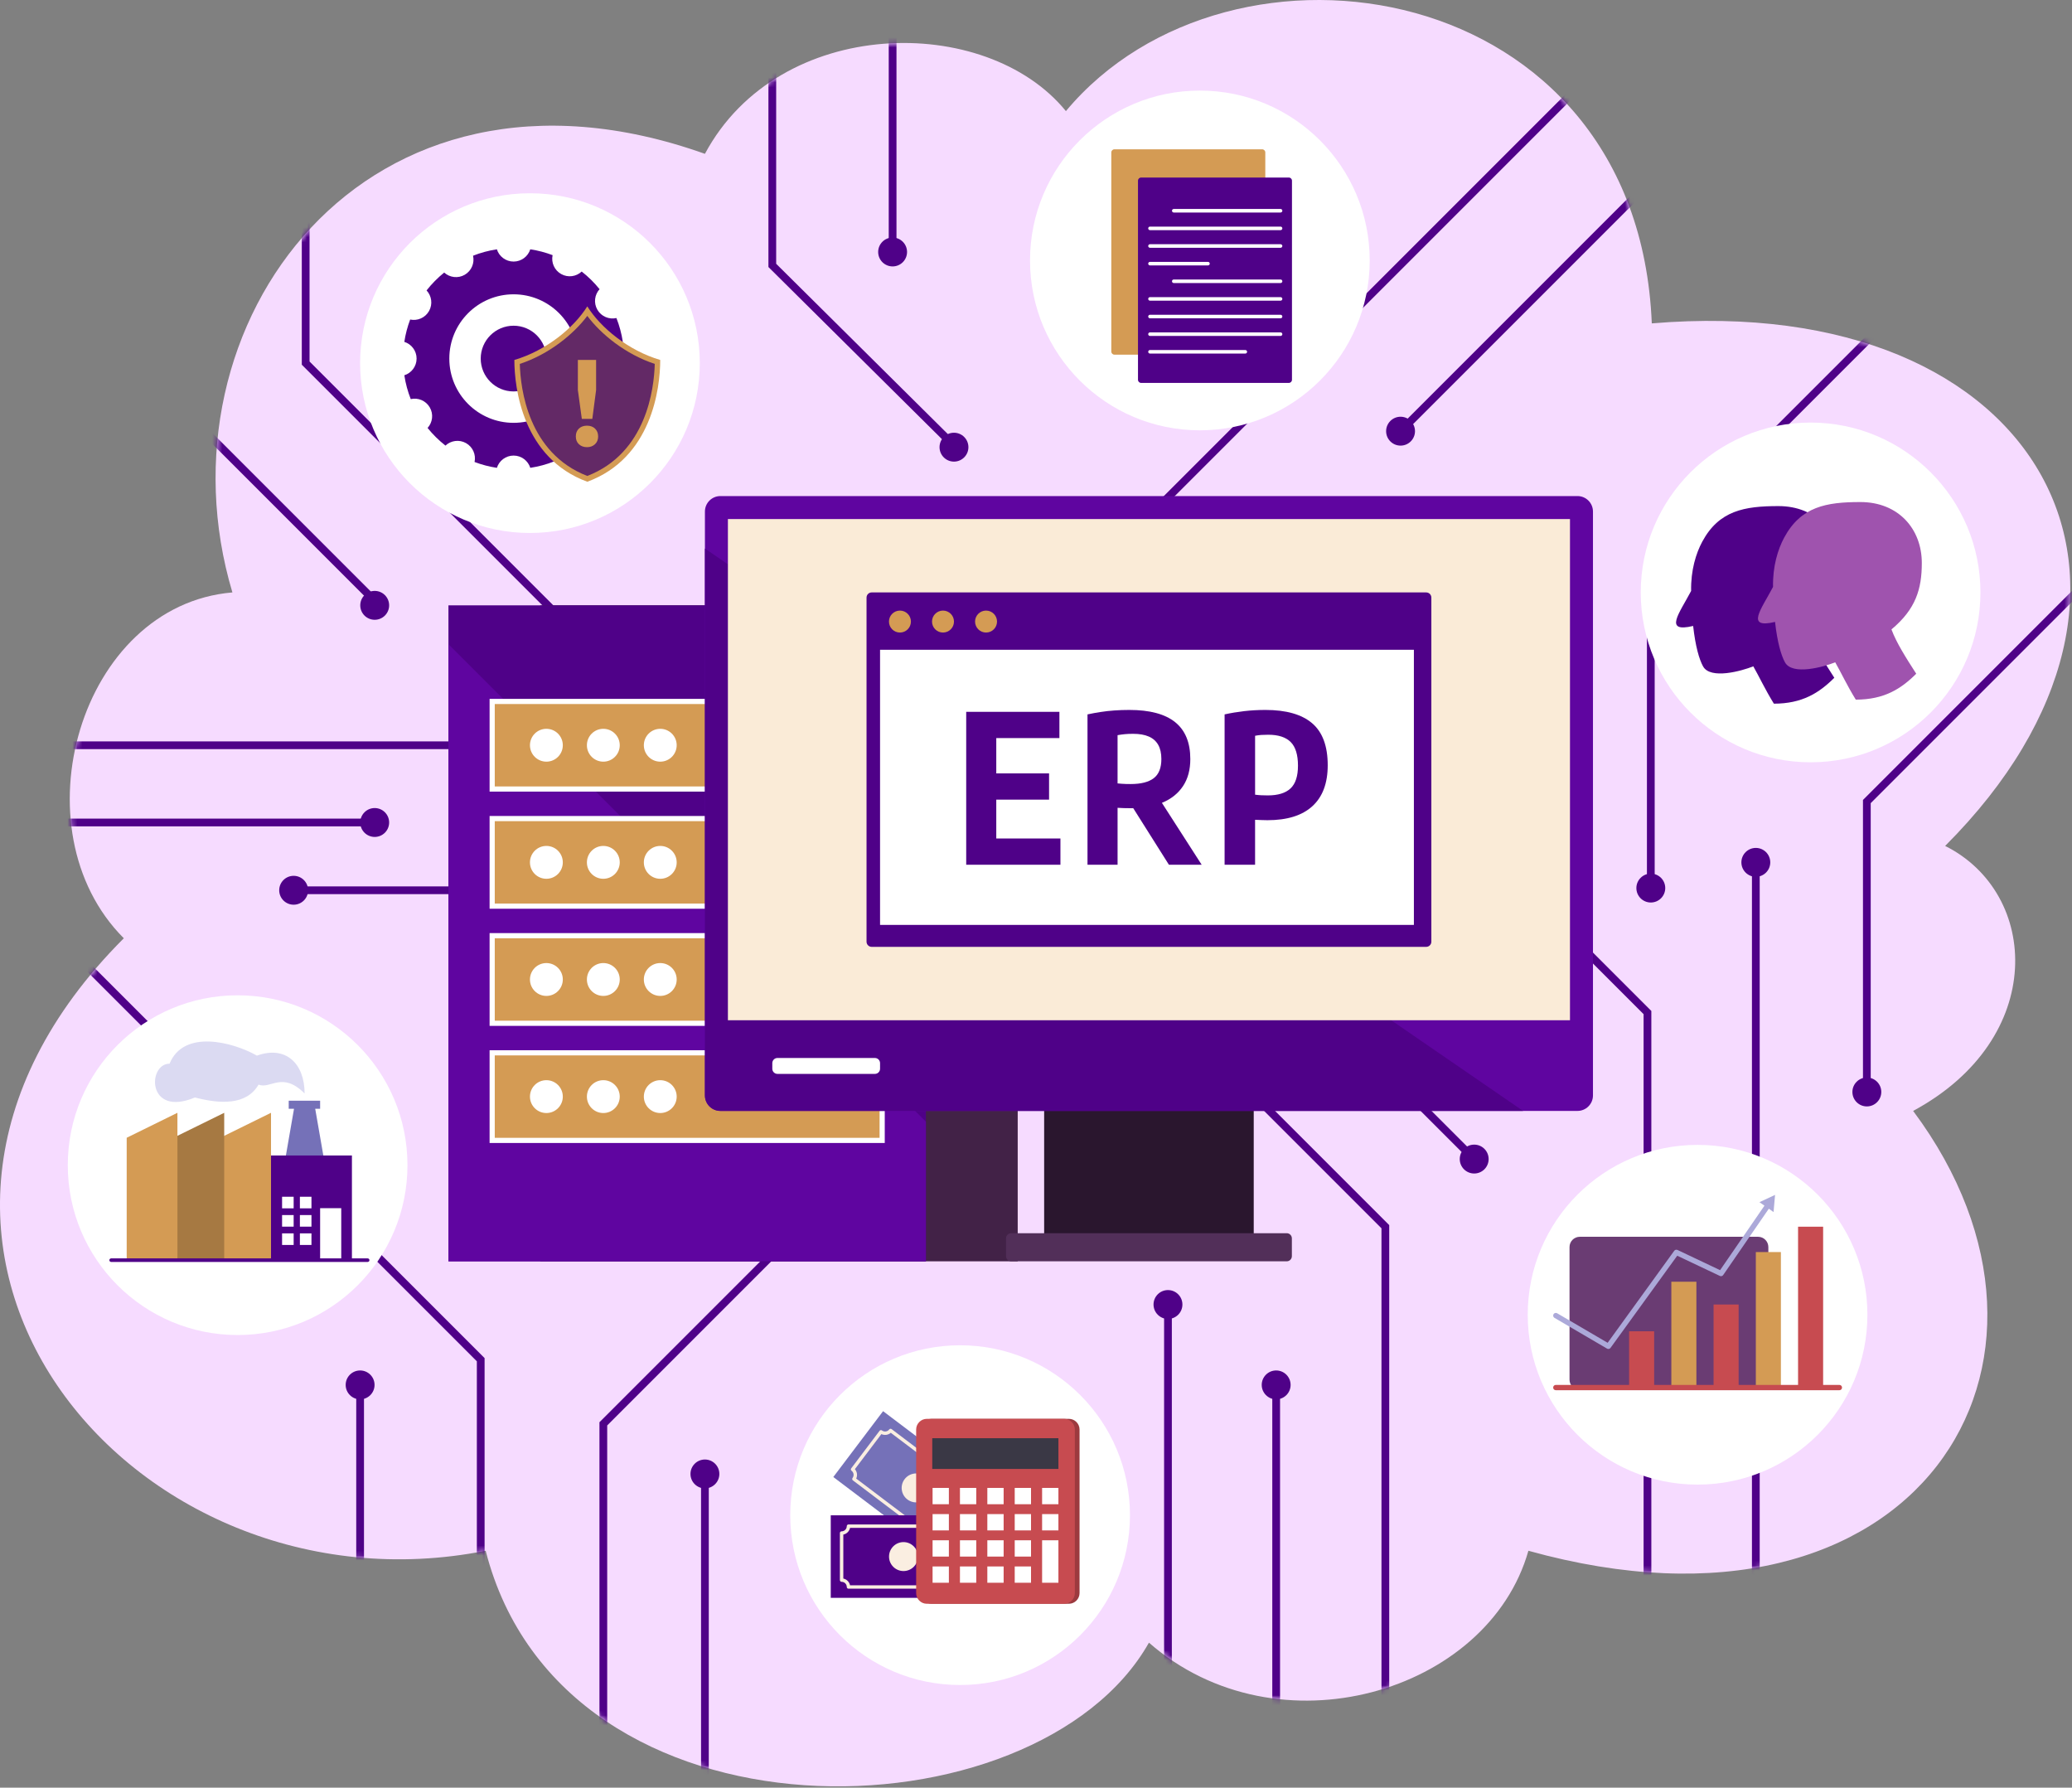 <svg width="415" height="358" viewBox="0 0 415 358" fill="none" xmlns="http://www.w3.org/2000/svg">
<rect x="0" y="0" width="415" height="358" fill="#808080" stroke="none"/>
<path d="M213.49 22.252C246.419 -17.232 327.997 -4.835 330.836 64.761C409.171 58.201 441.101 117.894 389.59 169.404C408.531 178.867 410.083 207.982 383.181 222.47C420.948 273.099 383.698 332.147 306.122 310.553C298.06 339.045 255.832 351.463 230.122 328.956C207.665 368.706 112.845 371.466 97.275 310.553C26.197 324.643 -36.333 249.029 24.799 187.896C3.062 166.158 15.967 121.225 46.548 118.639C30.537 65.148 73.085 6.559 141.188 30.807C156.022 3.11 197.495 2.593 213.49 22.252Z" fill="#F6DBFF"/>
<mask id="mask0_2116_220" style="mask-type:luminance" maskUnits="userSpaceOnUse" x="0" y="0" width="415" height="358">
<path d="M213.49 22.252C246.419 -17.232 327.997 -4.835 330.836 64.761C409.171 58.201 441.101 117.894 389.59 169.404C408.531 178.867 410.083 207.982 383.181 222.47C420.948 273.099 383.698 332.147 306.122 310.553C298.06 339.045 255.832 351.463 230.122 328.956C207.665 368.706 112.845 371.466 97.275 310.553C26.197 324.643 -36.333 249.029 24.799 187.896C3.062 166.158 15.967 121.225 46.548 118.639C30.537 65.148 73.085 6.559 141.188 30.807C156.022 3.11 197.495 2.593 213.49 22.252Z" fill="white"/>
</mask>
<g mask="url(#mask0_2116_220)">
<path d="M294.718 232.662L212.072 150.017H8.446V148.465H212.715L295.814 231.564L294.718 232.662Z" fill="#4F0188"/>
<path d="M278.247 346.634H276.695V245.978L209.774 179.059H58.815V177.507H210.417L278.247 245.336V346.634Z" fill="#4F0188"/>
<path d="M256.379 277.338H254.827V350.082H256.379V277.338Z" fill="#4F0188"/>
<path d="M121.617 357.733H120.065V284.812L179.096 225.78L180.194 226.878L121.617 285.455V357.733Z" fill="#4F0188"/>
<path d="M234.708 261.767H233.156V343.873H234.708V261.767Z" fill="#4F0188"/>
<path d="M330.746 322.172H329.194V203.094L229.271 103.17L325.741 6.7L326.839 7.798L231.465 103.17L330.746 202.451V322.172Z" fill="#4F0188"/>
<path d="M330.757 35.008L279.965 85.8L281.063 86.897L331.854 36.105L330.757 35.008Z" fill="#4F0188"/>
<path d="M352.449 172.694H350.897V322.172H352.449V172.694Z" fill="#4F0188"/>
<path d="M190.524 89.791L153.908 53.474V0.001H155.46V52.827L191.618 88.689L190.524 89.791Z" fill="#4F0188"/>
<path d="M179.556 3.11H178.004V50.461H179.556V3.11Z" fill="#4F0188"/>
<path d="M116.941 129.532L60.447 73.039V18.139H61.999V72.396L118.038 128.435L116.941 129.532Z" fill="#4F0188"/>
<path d="M36.082 80.261L34.984 81.358L74.499 120.873L75.596 119.775L36.082 80.261Z" fill="#4F0188"/>
<path d="M97.059 322.172H95.507V272.611L13.604 190.708L14.701 189.61L97.059 271.969V322.172Z" fill="#4F0188"/>
<path d="M72.903 277.338H71.351V319.151H72.903V277.338Z" fill="#4F0188"/>
<path d="M141.963 295.171H140.411V361.118H141.963V295.171Z" fill="#4F0188"/>
<path d="M331.415 177.843H329.863V111.204L378.157 62.91L379.255 64.007L331.415 111.847V177.843Z" fill="#4F0188"/>
<path d="M374.685 218.676H373.133V160.196L418.331 114.998L419.429 116.096L374.685 160.839V218.676Z" fill="#4F0188"/>
<path d="M75.05 163.934H8.446V165.486H75.05V163.934Z" fill="#4F0188"/>
<path d="M376.802 218.676C376.802 220.274 375.509 221.569 373.91 221.569C372.313 221.569 371.018 220.274 371.018 218.676C371.018 217.079 372.313 215.784 373.91 215.784C375.509 215.784 376.802 217.079 376.802 218.676Z" fill="#4F0188"/>
<path d="M354.565 172.694C354.565 174.292 353.269 175.586 351.673 175.586C350.074 175.586 348.781 174.292 348.781 172.694C348.781 171.096 350.074 169.802 351.673 169.802C353.269 169.802 354.565 171.097 354.565 172.694Z" fill="#4F0188"/>
<path d="M333.532 177.843C333.532 179.44 332.236 180.735 330.64 180.735C329.041 180.735 327.748 179.441 327.748 177.843C327.748 176.245 329.042 174.951 330.64 174.951C332.236 174.95 333.532 176.245 333.532 177.843Z" fill="#4F0188"/>
<path d="M280.517 89.239C282.114 89.239 283.409 87.944 283.409 86.347C283.409 84.75 282.114 83.455 280.517 83.455C278.919 83.455 277.625 84.75 277.625 86.347C277.625 87.944 278.919 89.239 280.517 89.239Z" fill="#4F0188"/>
<path d="M181.672 50.461C181.672 52.058 180.378 53.353 178.78 53.353C177.182 53.353 175.888 52.059 175.888 50.461C175.888 48.863 177.182 47.569 178.78 47.569C180.378 47.569 181.672 48.864 181.672 50.461Z" fill="#4F0188"/>
<path d="M191.071 92.442C192.668 92.442 193.963 91.147 193.963 89.55C193.963 87.953 192.668 86.658 191.071 86.658C189.474 86.658 188.179 87.953 188.179 89.55C188.179 91.147 189.474 92.442 191.071 92.442Z" fill="#4F0188"/>
<path d="M77.941 121.225C77.941 122.823 76.647 124.117 75.049 124.117C73.452 124.117 72.157 122.823 72.157 121.225C72.157 119.627 73.451 118.333 75.049 118.333C76.647 118.333 77.941 119.628 77.941 121.225Z" fill="#4F0188"/>
<path d="M77.941 164.711C77.941 166.308 76.647 167.603 75.049 167.603C73.452 167.603 72.157 166.309 72.157 164.711C72.157 163.113 73.451 161.819 75.049 161.819C76.647 161.819 77.941 163.113 77.941 164.711Z" fill="#4F0188"/>
<path d="M61.707 178.283C61.707 179.881 60.413 181.175 58.815 181.175C57.217 181.175 55.923 179.881 55.923 178.283C55.923 176.685 57.217 175.391 58.815 175.391C60.412 175.391 61.707 176.685 61.707 178.283Z" fill="#4F0188"/>
<path d="M75.019 277.338C75.019 278.936 73.725 280.231 72.127 280.231C70.529 280.231 69.235 278.936 69.235 277.338C69.235 275.741 70.529 274.446 72.127 274.446C73.724 274.446 75.019 275.741 75.019 277.338Z" fill="#4F0188"/>
<path d="M141.187 298.063C142.785 298.063 144.079 296.768 144.079 295.171C144.079 293.574 142.785 292.279 141.187 292.279C139.59 292.279 138.295 293.574 138.295 295.171C138.295 296.768 139.59 298.063 141.187 298.063Z" fill="#4F0188"/>
<path d="M236.825 261.239C236.825 262.837 235.532 264.131 233.933 264.131C232.336 264.131 231.04 262.836 231.04 261.239C231.04 259.642 232.336 258.347 233.933 258.347C235.532 258.347 236.825 259.642 236.825 261.239Z" fill="#4F0188"/>
<path d="M258.495 277.338C258.495 278.936 257.201 280.231 255.602 280.231C254.005 280.231 252.71 278.936 252.71 277.338C252.71 275.741 254.005 274.446 255.602 274.446C257.201 274.446 258.495 275.741 258.495 277.338Z" fill="#4F0188"/>
<path d="M298.158 232.113C298.158 233.711 296.864 235.005 295.266 235.005C293.669 235.005 292.373 233.711 292.373 232.113C292.373 230.515 293.669 229.221 295.266 229.221C296.864 229.221 298.158 230.515 298.158 232.113Z" fill="#4F0188"/>
</g>
<path d="M81.611 233.335C81.611 252.12 66.382 267.351 47.594 267.351C28.808 267.351 13.577 252.121 13.577 233.335C13.577 214.548 28.807 199.316 47.594 199.316C66.382 199.316 81.611 214.548 81.611 233.335Z" fill="white"/>
<path d="M54.281 252.358H44.121V227.846L54.281 222.847V252.358Z" fill="#D49B54"/>
<path d="M44.908 252.358H34.749V227.846L44.908 222.847V252.358Z" fill="#A67942"/>
<path d="M35.536 252.358H25.375V227.846L35.536 222.847V252.358Z" fill="#D49B54"/>
<path d="M61.011 218.978C61.011 213.011 57.264 209.302 51.459 211.398C46.621 208.657 36.784 206.077 33.962 213.011C29.527 213.011 29.366 223.814 39.042 219.782C44.04 221.074 49.363 221.396 51.782 217.204C54.2 218.17 56.515 214.481 61.011 218.978Z" fill="#DBDAF2"/>
<path d="M64.981 232.664L63.133 222.042H64.118V220.43H57.828V222.042H58.889L57.041 232.664H64.981Z" fill="#7571B8"/>
<path d="M70.487 231.395H54.281V252.358H70.487V231.395Z" fill="#4F0188"/>
<path d="M68.348 241.948H64.118V252.388H68.348V241.948Z" fill="white"/>
<path d="M58.816 239.659H56.497V241.98H58.816V239.659Z" fill="white"/>
<path d="M62.383 239.659H60.065V241.98H62.383V239.659Z" fill="white"/>
<path d="M58.816 243.326H56.497V245.647H58.816V243.326Z" fill="white"/>
<path d="M62.383 243.326H60.065V245.647H62.383V243.326Z" fill="white"/>
<path d="M58.816 246.995H56.497V249.313H58.816V246.995Z" fill="white"/>
<path d="M62.383 246.995H60.065V249.313H62.383V246.995Z" fill="white"/>
<path d="M73.64 252.714H22.26C22.063 252.714 21.904 252.555 21.904 252.359C21.904 252.163 22.063 252.004 22.26 252.004H73.641C73.837 252.004 73.996 252.162 73.996 252.359C73.995 252.555 73.836 252.714 73.64 252.714Z" fill="#4F0188"/>
<path d="M226.319 303.422C226.319 322.207 211.087 337.437 192.298 337.437C173.511 337.437 158.28 322.208 158.28 303.422C158.28 284.634 173.511 269.402 192.298 269.402C211.088 269.402 226.319 284.634 226.319 303.422Z" fill="white"/>
<path d="M176.871 282.597L166.904 295.784L190.155 313.358L200.122 300.171L176.871 282.597Z" fill="#7571B8"/>
<path d="M188.407 309.744L170.824 296.457C170.673 296.342 170.643 296.126 170.757 295.975C171.101 295.519 171.011 294.871 170.557 294.526C170.405 294.412 170.376 294.198 170.49 294.047L176.173 286.526C176.288 286.374 176.502 286.344 176.654 286.46C177.108 286.805 177.758 286.713 178.1 286.259C178.215 286.108 178.431 286.078 178.582 286.193L196.164 299.482C196.316 299.595 196.346 299.811 196.231 299.962C195.887 300.416 195.978 301.065 196.432 301.409C196.584 301.523 196.614 301.738 196.5 301.89L190.816 309.409C190.703 309.56 190.488 309.592 190.335 309.477C189.882 309.132 189.231 309.223 188.888 309.678C188.773 309.829 188.558 309.858 188.407 309.744ZM171.487 296.094L188.574 309.011C189.089 308.554 189.835 308.451 190.455 308.748L195.765 301.721C195.31 301.207 195.207 300.462 195.502 299.843L178.415 286.926C177.899 287.381 177.154 287.484 176.533 287.187L171.223 294.212C171.679 294.728 171.782 295.473 171.487 296.094Z" fill="#FAEEE1"/>
<path d="M185.807 299.715C184.841 300.993 183.023 301.246 181.745 300.282C180.469 299.315 180.216 297.496 181.182 296.219C182.146 294.944 183.965 294.69 185.244 295.655C186.521 296.619 186.772 298.438 185.807 299.715Z" fill="#FAEEE1"/>
<path d="M195.534 303.454H166.391V319.981H195.534V303.454Z" fill="#4F0188"/>
<path d="M191.982 318.15H169.943C169.753 318.15 169.6 317.997 169.6 317.808C169.6 317.236 169.135 316.773 168.565 316.773C168.376 316.773 168.223 316.618 168.223 316.428V307.005C168.223 306.814 168.376 306.661 168.565 306.661C169.135 306.661 169.6 306.196 169.6 305.628C169.6 305.438 169.753 305.284 169.943 305.284H191.982C192.173 305.284 192.325 305.437 192.325 305.628C192.325 306.196 192.789 306.661 193.359 306.661C193.548 306.661 193.702 306.813 193.702 307.005V316.428C193.702 316.618 193.549 316.773 193.359 316.773C192.79 316.773 192.325 317.236 192.325 317.808C192.326 317.997 192.173 318.15 191.982 318.15ZM170.253 317.464H191.673C191.81 316.791 192.342 316.258 193.017 316.119V307.313C192.342 307.176 191.812 306.645 191.673 305.971H170.253C170.115 306.645 169.583 307.176 168.909 307.313V316.119C169.583 316.258 170.115 316.791 170.253 317.464Z" fill="#FAEEE1"/>
<path d="M183.861 311.718C183.861 313.32 182.563 314.617 180.962 314.617C179.361 314.617 178.063 313.319 178.063 311.718C178.063 310.118 179.362 308.818 180.962 308.818C182.563 308.817 183.861 310.118 183.861 311.718Z" fill="#FAEEE1"/>
<path d="M216.224 319.02C216.224 320.208 215.261 321.17 214.073 321.17H186.589C185.402 321.17 184.439 320.207 184.439 319.02V286.283C184.439 285.095 185.402 284.133 186.589 284.133H214.073C215.262 284.133 216.224 285.096 216.224 286.283V319.02Z" fill="#9C3A3F"/>
<path d="M215.279 319.02C215.279 320.208 214.316 321.17 213.128 321.17H185.646C184.458 321.17 183.496 320.207 183.496 319.02V286.283C183.496 285.095 184.458 284.133 185.646 284.133H213.128C214.316 284.133 215.279 285.096 215.279 286.283V319.02Z" fill="#C74B50"/>
<path d="M211.991 288.015H186.722V294.169H211.991V288.015Z" fill="#3A3845"/>
<path d="M190.049 297.967H186.786V301.233H190.049V297.967Z" fill="white"/>
<path d="M195.534 297.967H192.268V301.233H195.534V297.967Z" fill="white"/>
<path d="M201.017 297.967H197.753V301.233H201.017V297.967Z" fill="white"/>
<path d="M206.504 297.967H203.238V301.233H206.504V297.967Z" fill="white"/>
<path d="M211.99 297.967H208.723V301.233H211.99V297.967Z" fill="white"/>
<path d="M190.049 303.21H186.786V306.476H190.049V303.21Z" fill="white"/>
<path d="M195.534 303.21H192.268V306.476H195.534V303.21Z" fill="white"/>
<path d="M201.017 303.21H197.753V306.476H201.017V303.21Z" fill="white"/>
<path d="M206.504 303.21H203.238V306.476H206.504V303.21Z" fill="white"/>
<path d="M211.99 303.21H208.723V306.476H211.99V303.21Z" fill="white"/>
<path d="M190.049 308.454H186.786V311.718H190.049V308.454Z" fill="white"/>
<path d="M195.534 308.454H192.268V311.718H195.534V308.454Z" fill="white"/>
<path d="M201.017 308.454H197.753V311.718H201.017V308.454Z" fill="white"/>
<path d="M206.504 308.454H203.238V311.718H206.504V308.454Z" fill="white"/>
<path d="M190.049 313.696H186.786V316.96H190.049V313.696Z" fill="white"/>
<path d="M195.534 313.696H192.268V316.96H195.534V313.696Z" fill="white"/>
<path d="M201.017 313.696H197.753V316.96H201.017V313.696Z" fill="white"/>
<path d="M206.504 313.696H203.238V316.96H206.504V313.696Z" fill="white"/>
<path d="M211.99 308.454H208.723V316.96H211.99V308.454Z" fill="white"/>
<path d="M274.338 52.157C274.338 70.944 259.109 86.174 240.317 86.174C221.531 86.174 206.305 70.944 206.305 52.157C206.305 33.369 221.531 18.14 240.317 18.14C259.108 18.139 274.338 33.369 274.338 52.157Z" fill="white"/>
<path d="M253.426 70.399C253.426 70.744 253.147 71.023 252.801 71.023H223.207C222.863 71.023 222.582 70.744 222.582 70.399V30.523C222.582 30.179 222.863 29.9 223.207 29.9H252.801C253.147 29.9 253.426 30.179 253.426 30.523V70.399Z" fill="#D49B54"/>
<path d="M258.768 76.056C258.768 76.4 258.492 76.68 258.146 76.68H228.55C228.204 76.68 227.928 76.4 227.928 76.056V36.181C227.928 35.835 228.204 35.557 228.55 35.557H258.147C258.493 35.557 258.769 35.836 258.769 36.181V76.056H258.768Z" fill="#4F0188"/>
<path d="M256.485 42.557H235.091C234.895 42.557 234.736 42.398 234.736 42.202C234.736 42.005 234.895 41.848 235.091 41.848H256.485C256.681 41.848 256.84 42.006 256.84 42.202C256.841 42.399 256.682 42.557 256.485 42.557Z" fill="white"/>
<path d="M256.485 46.089H230.328C230.135 46.089 229.974 45.93 229.974 45.735C229.974 45.538 230.134 45.379 230.328 45.379H256.485C256.681 45.379 256.84 45.538 256.84 45.735C256.841 45.93 256.682 46.089 256.485 46.089Z" fill="white"/>
<path d="M256.485 49.62H230.328C230.135 49.62 229.974 49.46 229.974 49.264C229.974 49.068 230.134 48.909 230.328 48.909H256.485C256.681 48.909 256.84 49.069 256.84 49.264C256.841 49.461 256.682 49.62 256.485 49.62Z" fill="white"/>
<path d="M241.946 53.151H230.328C230.135 53.151 229.974 52.991 229.974 52.796C229.974 52.601 230.134 52.441 230.328 52.441H241.946C242.142 52.441 242.3 52.601 242.3 52.796C242.3 52.991 242.142 53.151 241.946 53.151Z" fill="white"/>
<path d="M256.485 56.681H235.091C234.895 56.681 234.736 56.522 234.736 56.327C234.736 56.131 234.895 55.971 235.091 55.971H256.485C256.681 55.971 256.84 56.131 256.84 56.327C256.841 56.523 256.682 56.681 256.485 56.681Z" fill="white"/>
<path d="M256.485 60.212H230.328C230.135 60.212 229.974 60.055 229.974 59.858C229.974 59.662 230.134 59.503 230.328 59.503H256.485C256.681 59.503 256.84 59.663 256.84 59.858C256.841 60.055 256.682 60.212 256.485 60.212Z" fill="white"/>
<path d="M256.485 63.743H230.328C230.135 63.743 229.974 63.584 229.974 63.388C229.974 63.192 230.134 63.033 230.328 63.033H256.485C256.681 63.033 256.84 63.192 256.84 63.388C256.841 63.585 256.682 63.743 256.485 63.743Z" fill="white"/>
<path d="M256.485 67.274H230.328C230.135 67.274 229.974 67.115 229.974 66.919C229.974 66.722 230.134 66.565 230.328 66.565H256.485C256.681 66.565 256.84 66.723 256.84 66.919C256.841 67.116 256.682 67.274 256.485 67.274Z" fill="white"/>
<path d="M249.422 70.806H230.328C230.135 70.806 229.974 70.647 229.974 70.451C229.974 70.254 230.134 70.095 230.328 70.095H249.422C249.62 70.095 249.779 70.254 249.779 70.451C249.779 70.647 249.62 70.806 249.422 70.806Z" fill="white"/>
<path d="M374.023 263.289C374.023 282.075 358.795 297.306 340.006 297.306C321.22 297.306 305.988 282.076 305.988 263.289C305.988 244.502 321.219 229.271 340.006 229.271C358.796 229.271 374.023 244.502 374.023 263.289Z" fill="white"/>
<path d="M314.359 249.735C314.359 248.597 315.281 247.676 316.419 247.676H352.125C353.261 247.676 354.182 248.597 354.182 249.735V276.285C354.182 277.424 353.261 278.345 352.125 278.345H316.419C315.281 278.345 314.359 277.424 314.359 276.285V249.735Z" fill="#6A3C73"/>
<path d="M355.525 239.288L352.401 240.749L353.402 241.447L344.517 254.359L335.987 250.317C335.753 250.209 335.476 250.277 335.327 250.486L321.993 268.905L311.882 262.992C311.625 262.844 311.302 262.931 311.154 263.183C311.005 263.436 311.09 263.763 311.344 263.911L321.87 270.069C321.955 270.118 322.049 270.141 322.14 270.141C322.305 270.141 322.469 270.064 322.572 269.921L335.93 251.468L344.473 255.516C344.707 255.627 344.99 255.551 345.138 255.336L354.275 242.057L355.226 242.722L355.525 239.288Z" fill="#ACA9D9"/>
<path d="M365.153 245.657H360.134V277.877H365.153V245.657Z" fill="#C74B50"/>
<path d="M356.694 250.735H351.674V277.933H356.694V250.735Z" fill="#D49B54"/>
<path d="M348.231 261.239H343.213V277.977H348.231V261.239Z" fill="#C74B50"/>
<path d="M331.31 266.602H326.291V277.977H331.31V266.602Z" fill="#C74B50"/>
<path d="M339.77 256.677H334.751V277.984H339.77V256.677Z" fill="#D49B54"/>
<path d="M368.409 278.403H311.613C311.318 278.403 311.082 278.166 311.082 277.871C311.082 277.577 311.318 277.338 311.613 277.338H368.409C368.704 277.338 368.94 277.577 368.94 277.871C368.94 278.166 368.704 278.403 368.409 278.403Z" fill="#C74B50"/>
<path d="M396.66 118.64C396.66 137.427 381.431 152.656 362.642 152.656C343.856 152.656 328.625 137.426 328.625 118.64C328.625 99.853 343.855 84.623 362.642 84.623C381.431 84.623 396.66 99.852 396.66 118.64Z" fill="white"/>
<path d="M368.514 113.554C368.514 106.74 363.835 101.349 356.206 101.349C349.389 101.349 344.305 102.243 340.948 108.468C339.697 110.787 338.632 114.201 338.715 118.343C336.37 122.81 333.115 126.779 339.119 125.354C339.574 129.443 340.338 132.047 341.101 133.439C342.575 136.135 348.879 134.356 351.169 133.439C352.305 135.42 353.459 137.941 355.289 140.917C360.936 140.917 364.341 138.781 367.393 135.729C365.31 132.482 363.456 129.584 362.436 126.855C367.319 122.784 368.514 118.741 368.514 113.554Z" fill="#4F0188"/>
<path d="M384.919 112.746C384.919 105.931 380.24 100.54 372.611 100.54C365.795 100.54 360.711 101.433 357.353 107.659C356.102 109.979 355.038 113.392 355.121 117.534C352.776 122.001 349.52 125.969 355.524 124.545C355.979 128.634 356.745 131.238 357.507 132.631C358.98 135.328 365.287 133.548 367.576 132.631C368.713 134.612 369.864 137.133 371.695 140.108C377.341 140.108 380.749 137.972 383.8 134.92C381.714 131.673 379.86 128.775 378.84 126.045C383.724 121.976 384.919 117.933 384.919 112.746Z" fill="#9F53AE"/>
<path d="M140.161 72.719C140.161 91.505 124.93 106.735 106.143 106.735C87.356 106.735 72.127 91.505 72.127 72.719C72.127 53.93 87.356 38.702 106.143 38.702C124.931 38.702 140.161 53.93 140.161 72.719Z" fill="white"/>
<path d="M122.289 71.807C122.289 70.236 123.323 68.908 124.745 68.461C124.493 66.803 124.06 65.206 123.463 63.689C122.007 64.022 120.444 63.391 119.654 62.034C118.864 60.677 119.086 59.011 120.09 57.91C119.034 56.603 117.831 55.417 116.508 54.379C115.421 55.399 113.759 55.646 112.391 54.876C111.023 54.106 110.37 52.553 110.68 51.095C109.255 50.557 107.758 50.16 106.21 49.926C105.762 51.349 104.435 52.38 102.864 52.38C101.294 52.38 99.965 51.349 99.519 49.926C97.862 50.177 96.263 50.612 94.748 51.208C95.08 52.665 94.45 54.225 93.092 55.019C91.737 55.806 90.069 55.585 88.966 54.581C87.659 55.638 86.474 56.837 85.436 58.16C86.456 59.247 86.704 60.91 85.935 62.28C85.163 63.65 83.612 64.3 82.151 63.99C81.614 65.415 81.217 66.913 80.983 68.461C82.406 68.907 83.439 70.236 83.439 71.807C83.439 73.376 82.408 74.704 80.984 75.152C81.235 76.81 81.67 78.41 82.268 79.925C83.723 79.59 85.287 80.22 86.077 81.58C86.867 82.935 86.643 84.601 85.639 85.703C86.696 87.012 87.897 88.195 89.22 89.234C90.307 88.214 91.971 87.967 93.34 88.737C94.708 89.507 95.36 91.061 95.05 92.519C96.476 93.058 97.971 93.455 99.521 93.689C99.967 92.266 101.296 91.233 102.866 91.233C104.437 91.233 105.766 92.266 106.212 93.687C107.869 93.436 109.468 93.001 110.983 92.403C110.651 90.949 111.279 89.387 112.639 88.595C113.994 87.806 115.661 88.029 116.762 89.033C118.071 87.977 119.256 86.776 120.294 85.451C119.273 84.365 119.026 82.702 119.795 81.334C120.567 79.965 122.119 79.313 123.578 79.624C124.118 78.198 124.514 76.701 124.748 75.152C123.324 74.706 122.289 73.376 122.289 71.807ZM102.864 84.675C95.757 84.675 89.994 78.915 89.994 71.807C89.994 64.699 95.757 58.937 102.864 58.937C109.972 58.937 115.734 64.699 115.734 71.807C115.734 78.915 109.972 84.675 102.864 84.675Z" fill="#4F0188"/>
<path d="M109.445 71.808C109.445 75.443 106.499 78.389 102.864 78.389C99.23 78.389 96.283 75.443 96.283 71.808C96.283 68.173 99.23 65.227 102.864 65.227C106.498 65.227 109.445 68.173 109.445 71.808Z" fill="#4F0188"/>
<path d="M117.629 61.348C114.997 65.592 109.411 70.21 103.021 72.084C103.021 77.783 104.739 91.747 117.629 96.473C130.518 91.747 132.237 77.784 132.237 72.084C125.846 70.21 120.259 65.592 117.629 61.348Z" fill="#D49B54"/>
<path d="M117.628 95.314C105.78 90.718 104.247 77.865 104.113 72.876C110.002 70.935 114.894 66.904 117.628 63.26C120.36 66.903 125.252 70.934 131.142 72.876C131.009 77.866 129.475 90.719 117.628 95.314Z" fill="#632966"/>
<path d="M117.573 89.55C116.919 89.55 116.382 89.356 115.961 88.967C115.54 88.578 115.331 88.055 115.331 87.402C115.331 86.741 115.537 86.216 115.95 85.827C116.362 85.438 116.903 85.244 117.574 85.244C118.242 85.244 118.781 85.444 119.19 85.844C119.599 86.245 119.802 86.765 119.802 87.402C119.802 88.04 119.592 88.558 119.172 88.955C118.75 89.35 118.218 89.55 117.573 89.55ZM116.533 83.888L115.739 78.097V72.073H119.394V78.097L118.635 83.888H116.533Z" fill="#D49B54"/>
<path d="M203.837 121.225H108.206V252.589H203.837V121.225Z" fill="#422247"/>
<path d="M185.448 121.225H89.817V252.589H185.448V121.225Z" fill="#4F0188"/>
<path d="M89.817 129.002V252.59H185.448V224.634L89.817 129.002Z" fill="#5F05A0"/>
<path d="M177.207 139.954H98.06V158.527H177.207V139.954Z" fill="white"/>
<path d="M176.173 140.989H99.095V157.493H176.173V140.989Z" fill="#D49B54"/>
<path d="M112.725 149.241C112.725 151.057 111.251 152.53 109.435 152.53C107.618 152.53 106.144 151.057 106.144 149.241C106.144 147.423 107.618 145.95 109.435 145.95C111.252 145.95 112.725 147.424 112.725 149.241Z" fill="white"/>
<path d="M124.13 149.241C124.13 151.057 122.656 152.53 120.839 152.53C119.022 152.53 117.55 151.057 117.55 149.241C117.55 147.423 119.022 145.95 120.839 145.95C122.656 145.95 124.13 147.424 124.13 149.241Z" fill="white"/>
<path d="M135.535 149.241C135.535 151.057 134.062 152.53 132.245 152.53C130.428 152.53 128.955 151.057 128.955 149.241C128.955 147.423 130.428 145.95 132.245 145.95C134.061 145.95 135.535 147.424 135.535 149.241Z" fill="white"/>
<path d="M177.207 163.408H98.06V181.981H177.207V163.408Z" fill="white"/>
<path d="M176.173 164.443H99.095V180.946H176.173V164.443Z" fill="#D49B54"/>
<path d="M112.725 172.695C112.725 174.511 111.251 175.984 109.435 175.984C107.618 175.984 106.144 174.511 106.144 172.695C106.144 170.877 107.618 169.404 109.435 169.404C111.252 169.404 112.725 170.877 112.725 172.695Z" fill="white"/>
<path d="M124.13 172.695C124.13 174.511 122.656 175.984 120.839 175.984C119.022 175.984 117.55 174.511 117.55 172.695C117.55 170.877 119.022 169.404 120.839 169.404C122.656 169.404 124.13 170.877 124.13 172.695Z" fill="white"/>
<path d="M135.535 172.695C135.535 174.511 134.062 175.984 132.245 175.984C130.428 175.984 128.955 174.511 128.955 172.695C128.955 170.877 130.428 169.404 132.245 169.404C134.061 169.404 135.535 170.877 135.535 172.695Z" fill="white"/>
<path d="M177.207 186.862H98.06V205.439H177.207V186.862Z" fill="white"/>
<path d="M176.173 187.896H99.095V204.404H176.173V187.896Z" fill="#D49B54"/>
<path d="M112.725 196.153C112.725 197.967 111.251 199.441 109.435 199.441C107.618 199.441 106.144 197.967 106.144 196.153C106.144 194.334 107.618 192.86 109.435 192.86C111.252 192.86 112.725 194.334 112.725 196.153Z" fill="white"/>
<path d="M124.13 196.153C124.13 197.967 122.656 199.441 120.839 199.441C119.022 199.441 117.55 197.967 117.55 196.153C117.55 194.334 119.022 192.86 120.839 192.86C122.656 192.86 124.13 194.334 124.13 196.153Z" fill="white"/>
<path d="M135.535 196.153C135.535 197.967 134.062 199.441 132.245 199.441C130.428 199.441 128.955 197.967 128.955 196.153C128.955 194.334 130.428 192.86 132.245 192.86C134.061 192.86 135.535 194.334 135.535 196.153Z" fill="white"/>
<path d="M177.207 210.318H98.06V228.892H177.207V210.318Z" fill="white"/>
<path d="M176.173 211.353H99.095V227.858H176.173V211.353Z" fill="#D49B54"/>
<path d="M112.725 219.606C112.725 221.421 111.251 222.894 109.435 222.894C107.618 222.894 106.144 221.421 106.144 219.606C106.144 217.788 107.618 216.314 109.435 216.314C111.252 216.314 112.725 217.788 112.725 219.606Z" fill="white"/>
<path d="M124.13 219.606C124.13 221.421 122.656 222.894 120.839 222.894C119.022 222.894 117.55 221.421 117.55 219.606C117.55 217.788 119.022 216.314 120.839 216.314C122.656 216.314 124.13 217.788 124.13 219.606Z" fill="white"/>
<path d="M135.535 219.606C135.535 221.421 134.062 222.894 132.245 222.894C130.428 222.894 128.955 221.421 128.955 219.606C128.955 217.788 130.428 216.314 132.245 216.314C134.061 216.314 135.535 217.788 135.535 219.606Z" fill="white"/>
<path d="M251.109 218.677H209.132V247.993H251.109V218.677Z" fill="#2A162E"/>
<path d="M319.056 219.367C319.056 221.082 317.666 222.471 315.952 222.471H144.292C142.578 222.471 141.188 221.081 141.188 219.367V102.444C141.188 100.729 142.578 99.34 144.292 99.34H315.952C317.666 99.34 319.056 100.729 319.056 102.444V219.367Z" fill="#5F05A0"/>
<path d="M141.188 109.847V219.367C141.188 221.082 142.578 222.471 144.292 222.471H305.06L141.188 109.847Z" fill="#4F0188"/>
<path d="M314.451 103.945H145.792V204.313H314.451V103.945Z" fill="#FAEBD7"/>
<path d="M258.748 247.993C258.748 247.422 258.285 246.959 257.714 246.959H202.53C201.959 246.959 201.495 247.422 201.495 247.993V251.556C201.495 252.127 201.959 252.59 202.53 252.59H257.714C258.285 252.59 258.748 252.127 258.748 251.556V247.993Z" fill="#522F59"/>
<path d="M176.266 214.022C176.266 214.593 175.803 215.056 175.231 215.056H155.719C155.148 215.056 154.684 214.593 154.684 214.022V212.904C154.684 212.333 155.147 211.87 155.719 211.87H175.231C175.802 211.87 176.266 212.333 176.266 212.904V214.022Z" fill="white"/>
<path d="M286.685 188.583C286.685 189.154 286.222 189.617 285.65 189.617H174.593C174.021 189.617 173.558 189.154 173.558 188.583V119.673C173.558 119.102 174.021 118.638 174.593 118.638H285.65C286.222 118.638 286.685 119.102 286.685 119.673V188.583Z" fill="#4F0188"/>
<path d="M283.187 130.122H176.266V185.22H283.187V130.122Z" fill="white"/>
<path d="M182.449 124.474C182.449 125.689 181.465 126.673 180.25 126.673C179.035 126.673 178.051 125.689 178.051 124.474C178.051 123.26 179.035 122.275 180.25 122.275C181.465 122.275 182.449 123.26 182.449 124.474Z" fill="#D49B54"/>
<path d="M191.072 124.474C191.072 125.689 190.088 126.673 188.873 126.673C187.658 126.673 186.674 125.689 186.674 124.474C186.674 123.26 187.658 122.275 188.873 122.275C190.087 122.275 191.072 123.26 191.072 124.474Z" fill="#D49B54"/>
<path d="M199.694 124.474C199.694 125.689 198.71 126.673 197.495 126.673C196.281 126.673 195.296 125.689 195.296 124.474C195.296 123.26 196.28 122.275 197.495 122.275C198.71 122.275 199.694 123.26 199.694 124.474Z" fill="#D49B54"/>
<path d="M193.521 173.172V142.545H212.188V147.801H199.543V167.915H212.394V173.171L193.521 173.172ZM197.929 160.135V154.879H210.118V160.135H197.929Z" fill="#4F0188"/>
<path d="M217.815 173.172V143.062C218.656 142.882 219.523 142.724 220.412 142.586C221.302 142.447 222.225 142.344 223.185 142.275C224.143 142.207 225.147 142.172 226.196 142.172C230.28 142.172 233.336 142.986 235.363 144.614C237.392 146.242 238.407 148.704 238.407 152.001C238.407 154.153 237.92 155.961 236.947 157.423C235.973 158.885 234.597 159.989 232.819 160.734C231.038 161.479 228.934 161.851 226.508 161.851C225.942 161.851 225.459 161.845 225.059 161.831C224.659 161.818 224.25 161.796 223.838 161.77V173.172H217.815ZM226.465 157.01C228.521 157.01 230.059 156.621 231.081 155.841C232.101 155.062 232.61 153.782 232.61 152.002C232.61 150.857 232.4 149.912 231.98 149.167C231.559 148.422 230.931 147.866 230.096 147.501C229.261 147.135 228.217 146.953 226.961 146.953C226.313 146.953 225.747 146.977 225.264 147.025C224.782 147.074 224.306 147.138 223.837 147.221V156.885C224.154 156.913 224.447 156.936 224.716 156.958C224.985 156.978 225.258 156.992 225.532 157C225.81 157.007 226.119 157.01 226.465 157.01ZM234.122 173.172L225.244 159.1H231.639L240.683 173.172H234.122Z" fill="#4F0188"/>
<path d="M245.275 173.172V143.062C246.531 142.786 247.838 142.569 249.198 142.409C250.556 142.252 251.975 142.172 253.45 142.172C257.603 142.172 260.721 143.058 262.805 144.832C264.886 146.605 265.929 149.408 265.929 153.244C265.929 156.844 264.905 159.579 262.855 161.448C260.806 163.318 257.803 164.252 253.844 164.252C253.373 164.252 252.952 164.242 252.58 164.221C252.209 164.2 251.808 164.183 251.38 164.169V173.172H245.275ZM253.928 159.286C255.969 159.286 257.487 158.82 258.479 157.89C259.473 156.958 259.97 155.437 259.97 153.327C259.97 151.148 259.483 149.571 258.511 148.598C257.537 147.625 256.037 147.138 254.01 147.138C253.485 147.138 253.02 147.152 252.612 147.18C252.207 147.208 251.796 147.263 251.382 147.346V159.142C251.796 159.197 252.202 159.235 252.603 159.255C253.002 159.276 253.444 159.286 253.928 159.286Z" fill="#4F0188"/>
</svg>
